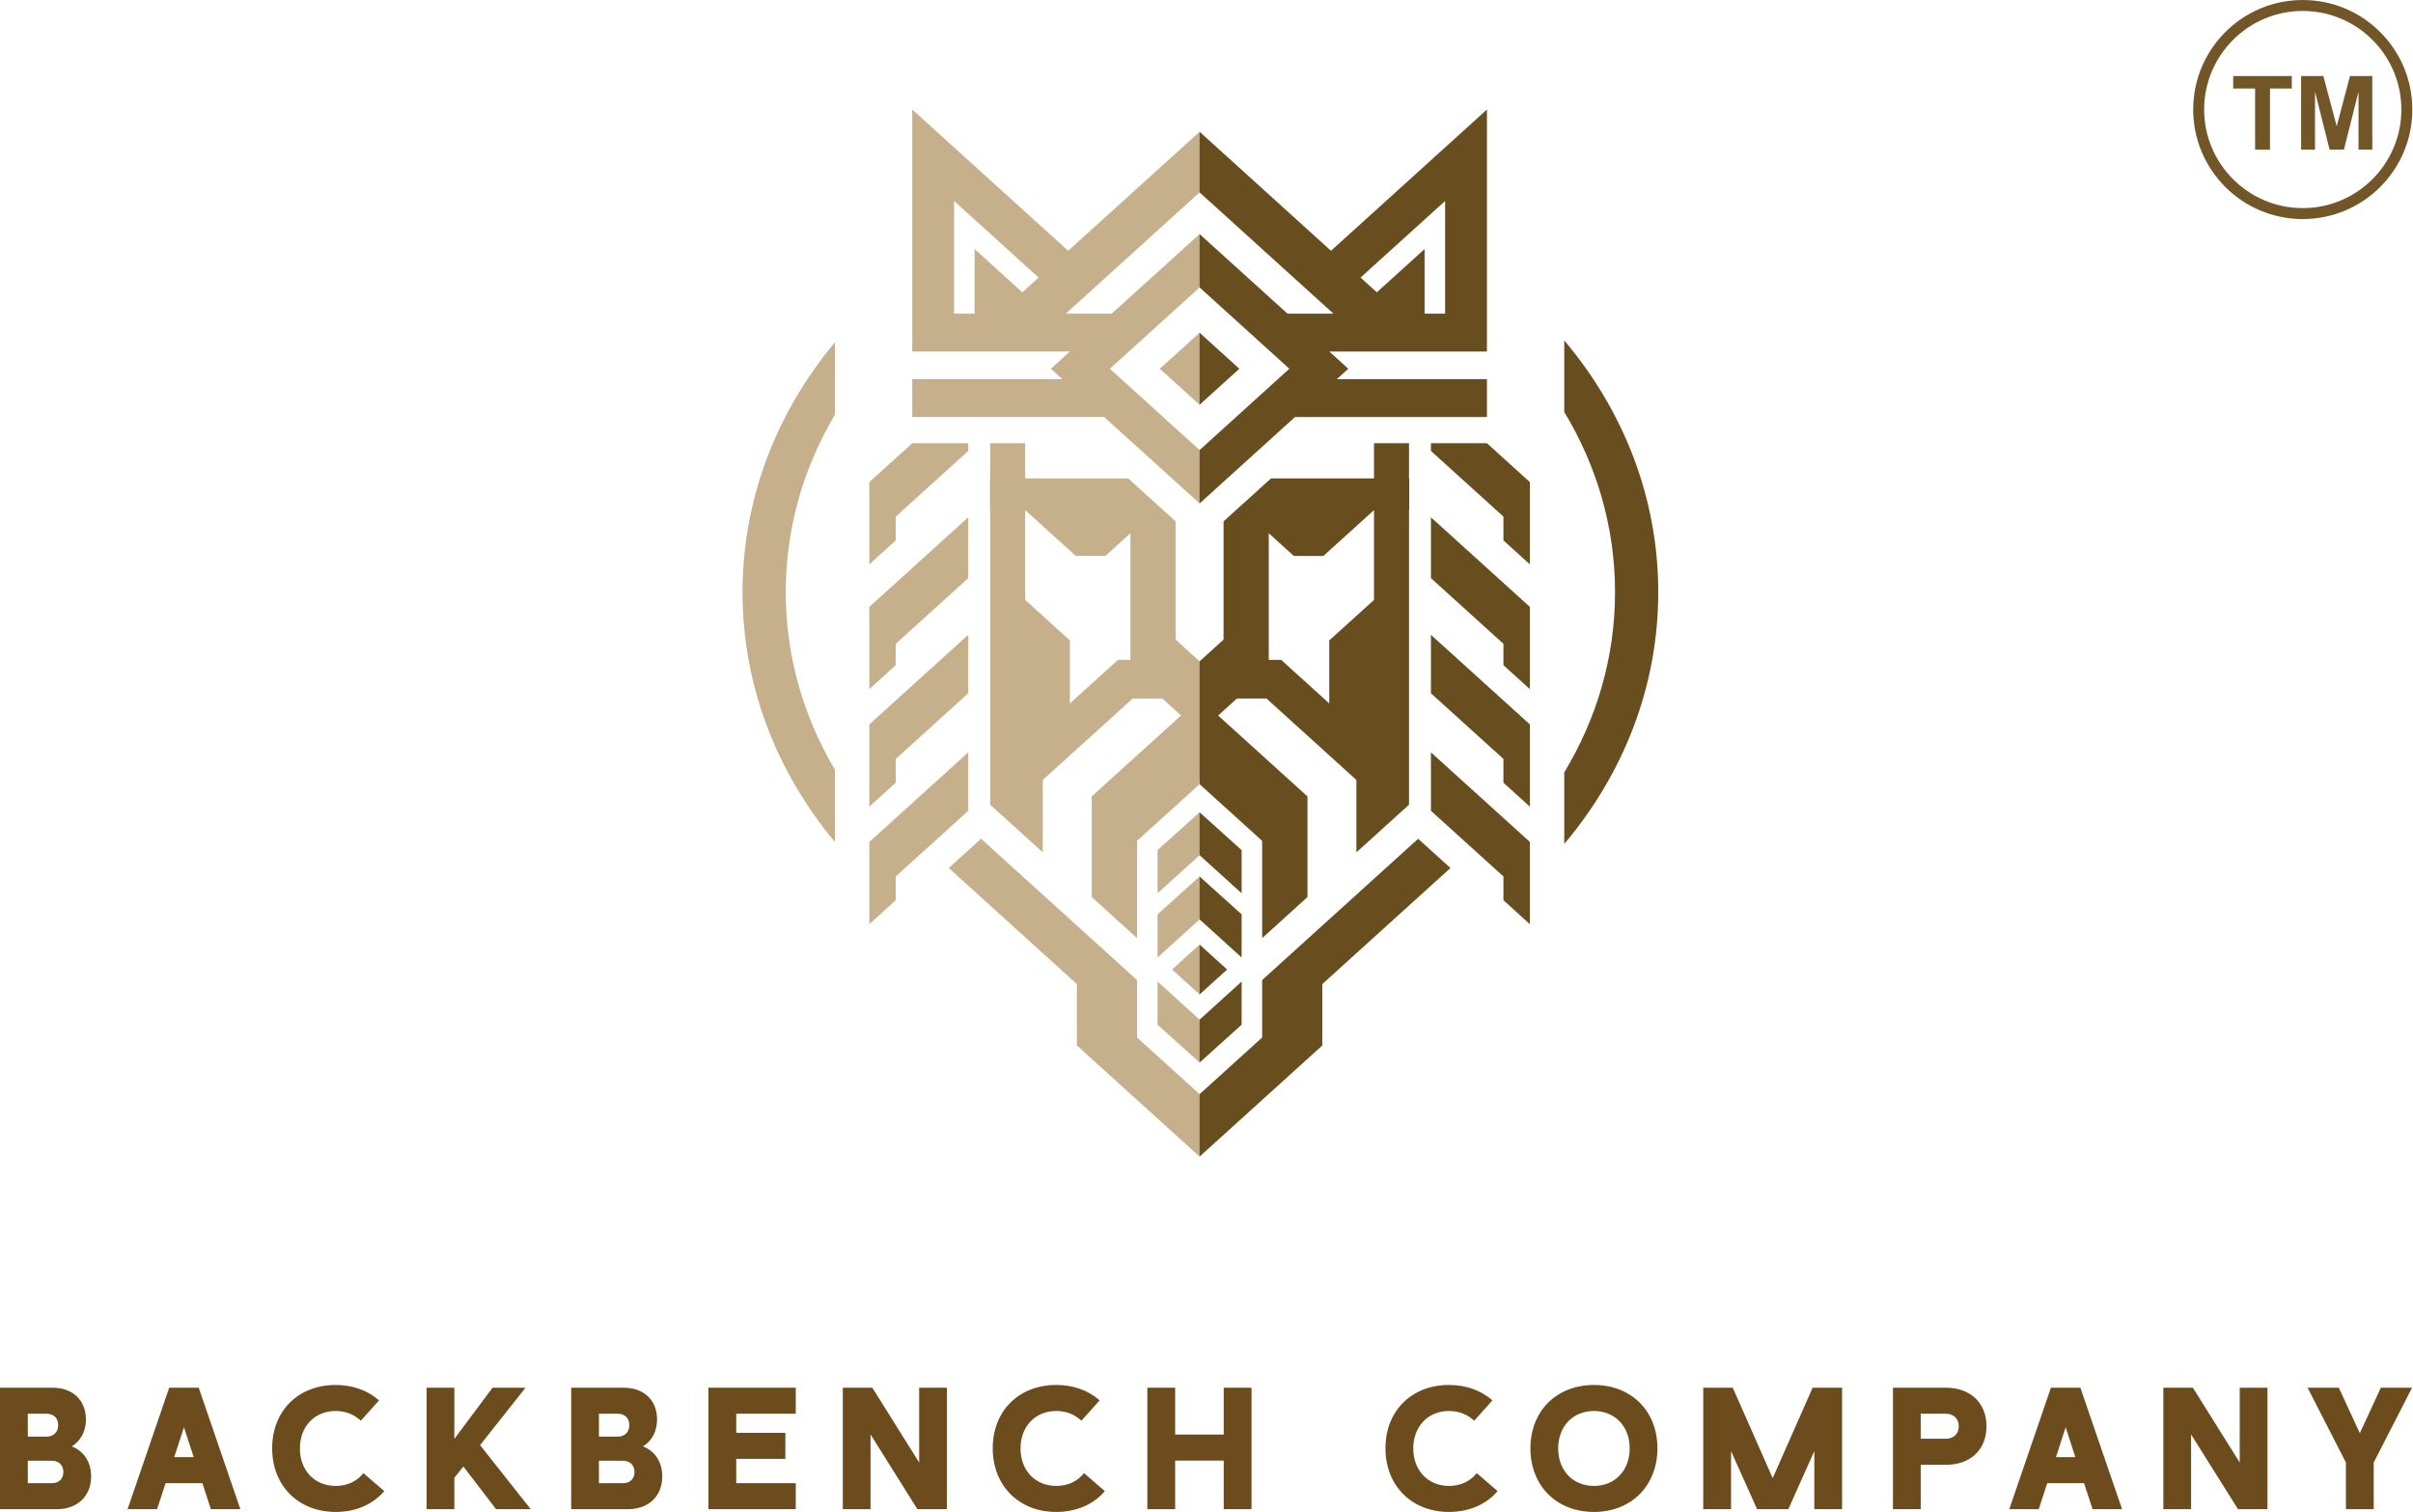 <?xml version="1.0" encoding="UTF-8" standalone="no"?><!DOCTYPE svg PUBLIC "-//W3C//DTD SVG 1.1//EN" "http://www.w3.org/Graphics/SVG/1.1/DTD/svg11.dtd"><svg width="100%" height="100%" viewBox="0 0 3154 1977" version="1.1" xmlns="http://www.w3.org/2000/svg" xmlns:xlink="http://www.w3.org/1999/xlink" xml:space="preserve" xmlns:serif="http://www.serif.com/" style="fill-rule:evenodd;clip-rule:evenodd;stroke-linejoin:round;stroke-miterlimit:2;"><g id="background-logo"></g><g id="logo-logo"><g><g><path d="M1870.34,676.331l129.314,117.154l0,107.526l-34.542,-31.295l-0,-27.951l-94.772,-85.86l0,-79.574Zm94.768,30.232l34.551,31.303l0,-107.548l-56.094,-50.82l-73.231,0l-0,10.089l6.209,5.626l88.565,80.236l-0,31.114Zm34.546,240.587l-129.314,-117.154l0,76.431l94.772,85.859l-0,31.094l34.542,31.295l0,-107.525Zm-129.314,112.941l94.772,85.86l-0,31.094l34.542,31.295l0,-107.525l-129.314,-117.155l0,76.431Zm-302.368,1.958c-10.465,21.196 -16.379,41.307 0,56.1l54.95,49.814l0,-56.446l-54.95,-49.468Zm0,83.977c-9.484,19.61 -10.515,38.409 0,56.099l54.95,49.814l0,-56.445l-54.95,-49.468Zm0,187.156c-11.93,15.461 -8.109,35.197 0,56.099l54.95,-49.468l0,-56.445l-54.95,49.814Zm31.326,-496.914l-0,-154.596l62.026,-56.162l134.634,-0l-0,-46.012l45.756,0l0,46.012l0.278,-0l-0,41.045l-0.278,-0l0,385.594l-68.791,62.291l0,-94.662l-117.531,-106.479l-38.645,-0l-24.526,22.22l116.768,105.788l-0,131.59l-59.251,53.711l-0,-127.222l-81.766,-74.077c-5.876,-61.745 -19.309,-134.036 0,-160.63l31.326,-28.411Zm59.078,26.494c-0,0 16.235,0 16.235,0l62.859,56.98l-0,-82.406l51.411,-46.545l7.077,-6.411l-0,-117.417l-66.155,59.934l-38.68,0l-32.747,-29.699l-0,165.564Zm-90.404,567.816c-22.207,20.523 -13.654,50.318 0,81.651l160.374,-145.262l0,-80.268l167.52,-151.767l-42.218,-38.249l-203.91,184.736l-0,75.114l-81.766,74.045Zm0,-195.39c-13.39,21.623 -13.39,43.245 0,64.868l0.105,0.094l35.904,-32.528l-35.904,-32.528l-0.105,0.094Zm0,-1062.91l171.753,155.602l203.84,-184.673l0,316.452l-205.991,0l24.803,22.471l-14.986,13.577l196.174,0l0,49.563l-250.881,-0l-124.712,112.985c-13.169,-27.376 -22.743,-53.631 0,-69.803l47.665,-43.182l54.672,-49.563l14.986,-13.577l-24.803,-22.471l-54.672,-49.531l-37.848,-34.288c-12.35,-21.637 -10.819,-45.106 0,-69.803l114.93,104.091l60.049,-0l-174.979,-158.556c-12.265,-20.988 -10.883,-48.033 0,-79.294l0,0Zm231.698,209.91l62.408,-56.571l-0,84.511l26.815,-0l0,-147.336l-110.523,100.099l21.3,19.297Zm-231.698,52.863c-16.298,31.034 -16.298,62.43 0,94.191l52.001,-47.112l-6.66,-6.002l-45.341,-41.077Zm476.646,10.057l0,93.593c42.322,69.928 66.363,150.196 66.363,235.556c-0,85.359 -24.041,165.659 -66.363,235.587l0,93.562c77.082,-91.268 122.873,-205.353 122.873,-329.149c0,-123.797 -45.791,-237.881 -122.873,-329.149Z" style="fill:#684d1e;fill-rule:nonzero;"/></g><g><path d="M1265.61,755.905l-94.772,85.86l0,27.951l-34.542,31.295l-0,-107.526l129.314,-117.154l-0,79.574Zm-94.768,-80.456l88.565,-80.236l6.209,-5.626l0,-10.089l-73.231,0l-56.094,50.82l-0,107.548l34.551,-31.303l-0,-31.114Zm-34.546,379.226l34.542,-31.295l0,-31.094l94.772,-85.859l-0,-76.431l-129.314,117.154l-0,107.525Zm129.314,-71.015l-129.314,117.155l-0,107.525l34.542,-31.295l0,-31.094l94.772,-85.86l-0,-76.431Zm247.418,127.857l-0,56.446l54.949,-49.814l0,-56.1l-54.949,49.468Zm-0,83.977l-0,56.445l54.949,-49.814l0,-56.099l-54.949,49.468Zm-0,87.874l-0,56.445l54.949,49.468l0,-56.099l-54.949,-49.814Zm54.949,-418.689l0,160.63l-81.765,74.077l0,127.222l-59.251,-53.711l0,-131.59l116.768,-105.788l-24.526,-22.22l-38.645,-0l-117.531,106.479l-0,94.662l-68.791,-62.291l-0,-385.594l-0.278,-0l0,-41.045l0.278,-0l-0,-46.012l45.756,0l0,46.012l134.634,-0l62.026,56.162l-0,154.596l31.325,28.411Zm-90.403,-167.481c0,-0 -32.747,29.699 -32.747,29.699l-38.68,0l-66.155,-59.934l0,117.417l7.077,6.411l51.411,46.545l0,82.406l62.859,-56.98l16.235,0l0,-165.564Zm8.638,659.335l0,-75.114l-203.91,-184.736l-42.218,38.249l167.52,151.767l-0,80.268l160.373,145.262l0,-81.651l-81.765,-74.045Zm81.661,-121.439l-35.904,32.528l35.904,32.528l0.104,-0.094l0,-64.868l-0.104,-0.094Zm0.104,-983.519l-174.978,158.556l60.049,-0l114.929,-104.091l0,69.803l-37.847,34.288l-54.672,49.531l-24.803,22.471l14.986,13.577l54.672,49.563l47.664,43.182l0,69.803l-124.711,-112.985l-250.881,-0l-0,-49.563l196.174,0l-14.986,-13.577l24.803,-22.471l-205.991,0l-0,-316.452l203.84,184.673l171.752,-155.602l0,79.294l0,-0Zm-210.397,111.319l-110.523,-100.099l-0,147.336l26.815,-0l0,-84.511l62.408,56.571l21.3,-19.297Zm165.057,113.237l-6.66,6.002l52,47.112l0,-94.191l-45.34,41.077Zm-552.097,298.129c-0,-122.665 44.959,-235.838 120.792,-326.666l-0,94.599c-41.004,69.111 -64.281,148.122 -64.281,232.067c-0,83.945 23.277,162.987 64.281,232.098l-0,94.568c-75.833,-90.828 -120.792,-204.001 -120.792,-326.666l-0,-0Z" style="fill:#c5b08b;fill-rule:nonzero;"/></g></g></g><g id="text-logo"><g><g id="text-logo-path-0"><path d="M69.001,1814.42l-69.001,-0l0,158.815l74.445,0c26.255,0 44.667,-16.57 44.667,-42.905c-0,-19.052 -9.766,-33.06 -25.216,-39.224c11.367,-7.044 18.411,-19.292 18.411,-35.141c0,-25.616 -17.69,-41.545 -43.306,-41.545Zm-8.164,63.958l-24.495,0l-0,-29.938l24.495,0c8.805,0 15.209,5.284 15.209,14.809c-0,9.686 -6.404,15.129 -15.209,15.129Zm7.044,60.837l-31.539,-0l-0,-29.298l31.539,0c8.565,0 14.969,5.444 14.969,14.809c-0,9.286 -6.404,14.489 -14.969,14.489Zm191.875,-124.795l-38.583,-0l-54.433,158.815l38.583,0l11.127,-34.02l48.109,-0l11.047,34.02l38.583,0l-54.433,-158.815Zm-6.564,90.774l-25.455,0l12.727,-39.063l12.728,39.063Zm185.552,71.643c26.575,0 48.749,-9.925 63.558,-27.216l-27.297,-23.534c-8.325,10.646 -21.052,16.73 -36.261,16.73c-27.457,0 -46.749,-20.172 -46.749,-48.989c0,-28.818 19.292,-48.99 46.749,-48.99c13.127,0 24.494,4.803 32.899,12.728l23.775,-26.576c-14.489,-12.888 -34.021,-20.172 -56.674,-20.172c-48.75,-0 -83.01,33.78 -83.01,82.769c-0,48.99 34.26,83.25 83.01,83.25Zm155.133,-162.417l-36.262,-0l-0,158.815l36.262,0l-0,-41.064l11.847,-14.729l42.665,55.793l45.308,0l-66.2,-83.73l59.396,-75.085l-43.066,-0l-49.95,66.92l-0,-66.92Zm221.653,-0l-68.922,-0l0,158.815l74.365,0c26.336,0 44.667,-16.57 44.667,-42.905c-0,-19.052 -9.686,-33.06 -25.135,-39.224c11.367,-7.044 18.331,-19.292 18.331,-35.141c-0,-25.616 -17.691,-41.545 -43.306,-41.545Zm-8.165,63.958l-24.495,0l0,-29.938l24.495,0c8.885,0 15.209,5.284 15.209,14.809c0,9.686 -6.324,15.129 -15.209,15.129Zm7.044,60.837l-31.539,-0l0,-29.298l31.539,0c8.645,0 14.969,5.444 14.969,14.809c0,9.286 -6.324,14.489 -14.969,14.489Zm225.736,-124.795l-114.149,-0l0,158.815l114.149,0l-0,-34.02l-77.807,-0l-0,-31.779l64.199,-0l-0,-34.021l-64.199,0l-0,-24.975l77.807,0l-0,-34.02Zm100.06,-0l-38.583,-0l-0,158.815l36.261,0l0,-97.738l61.237,97.738l38.583,0l0,-158.815l-36.261,-0l-0,97.819l-61.237,-97.819Zm240.384,162.417c26.576,0 48.83,-9.925 63.558,-27.216l-27.216,-23.534c-8.405,10.646 -21.133,16.73 -36.342,16.73c-27.376,0 -46.668,-20.172 -46.668,-48.989c0,-28.818 19.292,-48.99 46.668,-48.99c13.208,0 24.575,4.803 32.9,12.728l23.854,-26.576c-14.488,-12.888 -34.02,-20.172 -56.754,-20.172c-48.749,-0 -83.01,33.78 -83.01,82.769c0,48.99 34.261,83.25 83.01,83.25Zm155.454,-162.417l-36.342,-0l-0,158.815l36.342,0l-0,-63.478l63.478,0l-0,63.478l36.342,0l-0,-158.815l-36.342,-0l-0,61.237l-63.478,-0l-0,-61.237Zm357.975,162.417c26.495,0 48.749,-9.925 63.478,-27.216l-27.217,-23.534c-8.405,10.646 -21.052,16.73 -36.261,16.73c-27.457,0 -46.749,-20.172 -46.749,-48.989c0,-28.818 19.292,-48.99 46.749,-48.99c13.127,0 24.494,4.803 32.899,12.728l23.775,-26.576c-14.489,-12.888 -34.021,-20.172 -56.674,-20.172c-48.83,-0 -83.09,33.78 -83.09,82.769c-0,48.99 34.26,83.25 83.09,83.25Zm189.393,0c48.99,0 83.01,-34.42 83.01,-83.25c0,-48.749 -34.26,-82.769 -83.01,-82.769c-48.749,-0 -83.01,34.02 -83.01,82.769c0,48.99 34.021,83.25 83.01,83.25Zm0,-34.02c-27.456,0 -46.748,-20.172 -46.748,-48.989c0,-28.818 19.292,-48.99 46.748,-48.99c27.457,0 46.748,20.172 46.748,48.99c0,28.817 -19.291,48.989 -46.748,48.989Zm181.469,-128.397l-38.583,-0l0,158.815l36.342,0l-0,-75.965l34.02,75.965l40.825,0l34.02,-75.965l0,75.965l36.262,0l0,-158.815l-38.503,-0l-52.191,118.231l-52.192,-118.231Zm279.048,-0l-69.642,-0l0,158.815l36.262,0l-0,-58.035l33.38,0c31.059,0 52.591,-19.291 52.591,-50.43c0,-30.818 -21.532,-50.35 -52.591,-50.35Zm16.33,50.35c-0,10.486 -7.045,16.33 -16.81,16.33l-32.9,-0l-0,-32.66l32.9,0c9.765,0 16.81,6.164 16.81,16.33Zm158.975,-50.35l-38.503,-0l-54.433,158.815l38.503,0l11.127,-34.02l48.109,-0l11.127,34.02l38.583,0l-54.513,-158.815Zm-6.564,90.774l-25.375,0l12.728,-39.063l12.647,39.063Zm153.612,-90.774l-38.583,-0l0,158.815l36.262,0l0,-97.738l61.317,97.738l38.503,0l0,-158.815l-36.262,-0l0,97.819l-61.237,-97.819Zm200.041,97.819l-0,60.996l36.341,0l0,-60.996l50.111,-97.819l-40.825,-0l-27.456,59.476l-27.457,-59.476l-40.824,-0l50.11,97.819Z" style="fill:#6c4c1c;fill-rule:nonzero;"/></g></g></g><g id="shape-26a9f2ed-71a3-4850-a4d2-49efcd6e76d8"><g><g id="Layer_1"><path d="M3009.9,14.321c71.032,0 128.889,57.857 128.889,128.889c0,71.032 -57.857,128.889 -128.889,128.889c-71.032,0 -128.889,-57.857 -128.889,-128.889c-0,-71.032 57.857,-128.889 128.889,-128.889m-0,-14.321c-79.052,-0 -143.21,64.158 -143.21,143.21c-0,79.052 64.158,143.21 143.21,143.21c79.052,0 143.21,-64.158 143.21,-143.21c0,-79.052 -64.158,-143.21 -143.21,-143.21Z" style="fill:#725628;fill-rule:nonzero;"/></g><g id="Layer_11" serif:id="Layer_1"><path d="M2947.6,195.625l-0,-79.911l-28.642,-0l-0,-16.326l76.617,-0l-0,16.326l-28.499,-0l0,80.054l-19.476,-0.143Z" style="fill:#725628;fill-rule:nonzero;"/></g><g id="Layer_12" serif:id="Layer_1"><path d="M3007.75,195.625l-0,-96.237l29.071,-0l17.472,65.733l17.329,-65.733l29.214,-0l0,96.237l-18.044,-0l-0,-75.758l-19.047,75.758l-18.761,-0l-19.046,-75.758l-0,75.758l-18.188,-0Z" style="fill:#725628;fill-rule:nonzero;"/></g></g></g></svg>